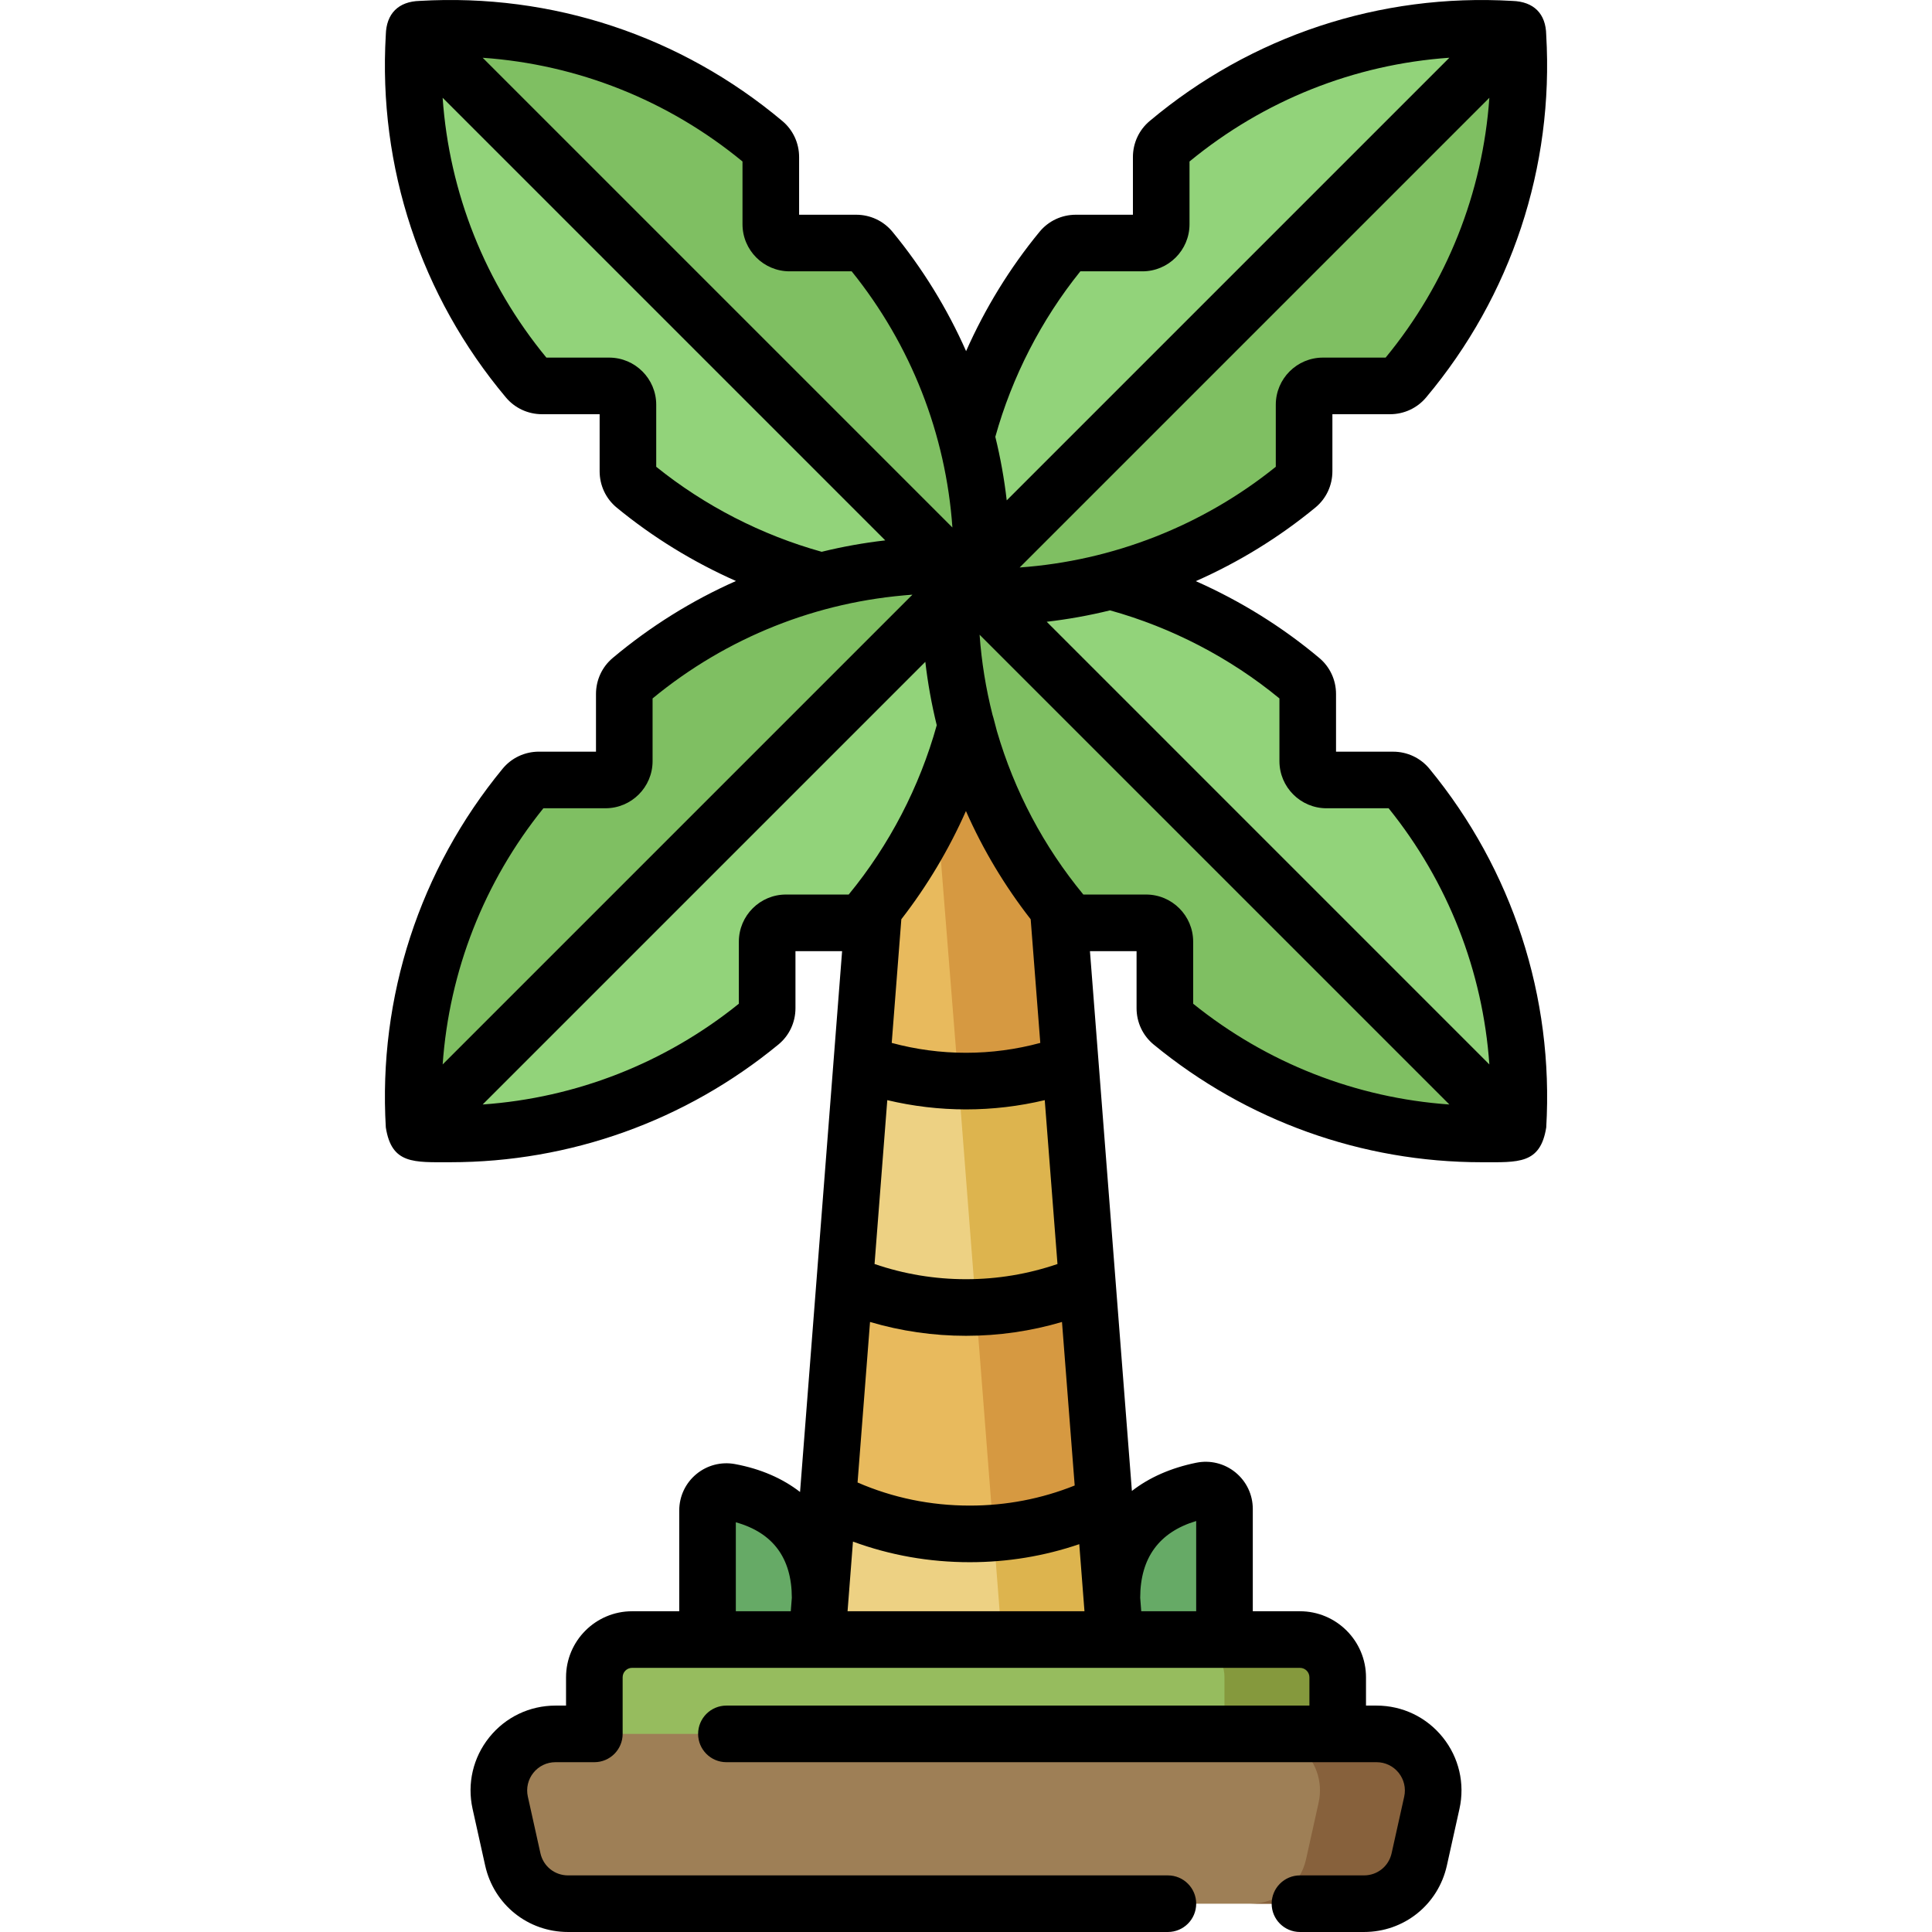 <?xml version="1.0" encoding="UTF-8"?>
<!DOCTYPE svg PUBLIC '-//W3C//DTD SVG 1.0//EN'
          'http://www.w3.org/TR/2001/REC-SVG-20010904/DTD/svg10.dtd'>
<svg contentScriptType="text/ecmascript" width="100pt" xmlns:xlink="http://www.w3.org/1999/xlink" zoomAndPan="magnify" contentStyleType="text/css" viewBox="-102 0 512 512.001" height="100.0pt" preserveAspectRatio="xMidYMid meet" xmlns="http://www.w3.org/2000/svg" version="1.0"
><path style="fill:#edd183;" d="m178.562 241.031 15.043 193.469v10h-79.207l.207-10 15.027-193.309"
  /><path style="fill:#e8ba5d;" d="m181.633 281.762c-8.641 3.07-17.941 4.738-27.633 4.738-9.688 0-18.988-1.668-27.617-4.738l7.617-95.762h40zm0 0"
  /><path style="fill:#d69941;" d="m181.633 281.762c-8.641 3.07-17.941 4.738-27.633 4.738-.707 0-1.289-.012-2-.031 0 0-.406-4.699-.367-4.707l-7.633-95.762h30zm0 0"
  /><path style="fill:#edd183;" d="m186.152 340c-9.879 4.191-20.742 6.5-32.152 6.5-11.406 0-22.27-2.32-32.148-6.5l4.531-58.238c8.629 3.07 17.93 4.738 27.617 4.738 9.691 0 18.992-1.668 27.633-4.738zm0 0"
  /><path style="fill:#ddb44e;" d="m186.152 340c-9.152 3.879-19.012 6.148-29.5 6.449l-4.652-59.98c.66.02 1.332.031 2 .031 9.691 0 18.992-1.668 27.633-4.738zm0 0"
  /><path style="fill:#e8ba5d;" d="m190.691 398.398c-10.801 5.191-22.91 8.102-35.691 8.102-13.547 0-26.34-3.27-37.617-9.051v-.008l4.469-57.441c9.879 4.18 20.742 6.5 32.148 6.5 11.41 0 22.273-2.309 32.152-6.5zm0 0"
  /><path style="fill:#d69941;" d="m190.691 398.398c-9.039 4.352-18.879 7.102-29.387 7.871l-4.652-59.82c10.441-.32 20.391-2.59 29.5-6.449zm0 0"
  /><path style="fill:#edd183;" d="m193.5 434.5h-79l2.883-37.051c11.277 5.781 24.07 9.051 37.617 9.051 12.781 0 24.891-2.91 35.691-8.102zm0 0"
  /><path style="fill:#ddb44e;" d="m193.5 434.5h-30l-2.199-28.238c10.461-.793 20.383-3.531 29.391-7.863zm0 0"
  /><path style="fill:#6a6;" d="m222.5 434.5v-34.609c0-3.164-2.891-5.535-5.988-4.906-8.715 1.777-23.848 7.832-23.848 28.484v21.281h29.836zm0 0"
  /><path style="fill:#6a6;" d="m115.34 423.469c0-20.711-15.227-26.488-23.926-28.098-3.078-.57-5.914 1.789-5.914 4.918v44.461h29.84zm0 0"
  /><path style="fill:#96bc5e;" d="m242.5 434.5h-177c-5.52 0-10 4.477-10 10v25h197v-25c0-5.523-4.477-10-10-10zm0 0"
  /><path style="fill:#85993d;" d="m252.5 444.5v15h-30v-15c0-5.52-4.477-10-10-10h30c5.523 0 10 4.48 10 10zm0 0"
  /><path style="fill:#9e7f56;" d="m259.469 504.5h-210.934c-7.031 0-13.117-4.883-14.645-11.746l-3.332-15c-2.082-9.367 5.047-18.254 14.645-18.254h217.602c9.594 0 16.723 8.887 14.641 18.254l-3.332 15c-1.527 6.863-7.613 11.746-14.645 11.746zm0 0"
  /><path style="fill:#87613c;" d="m277.441 477.75-3.328 15c-1.52 6.871-7.613 11.75-14.641 11.75h-30c7.027 0 13.121-4.879 14.641-11.75l3.328-15c.641-2.879.41-5.711-.488-8.25-2.031-5.73-7.5-10-14.152-10h30c9.602 0 16.73 8.891 14.641 18.25zm0 0"
  /><path style="fill:#7fbf62;" d="m157.875 150.125-150.043 150.047-.105-1.824c-1.926-32.719 8.629-64.781 29.254-89.859.941-1.141 2.355-1.789 3.836-1.789h17.641c2.754 0 4.98-2.23 4.98-4.98v-17.805c0-1.457.633-2.855 1.75-3.793 25.223-21.18 57.703-32.051 90.863-30.102zm0 0"
  /><path style="fill:#92d37a;" d="m157.875 150.125-150.043 150.047 1.824.105c32.719 1.926 64.781-8.633 89.859-29.258 1.141-.938 1.789-2.355 1.789-3.832v-17.645c0-2.75 2.23-4.98 4.98-4.98h17.801c1.461 0 2.859-.633 3.797-1.75 21.18-25.219 32.047-57.703 30.102-90.863zm0 0"
  /><path style="fill:#7fbf62;" d="m150.129 150.125 150.043 150.047-1.824.105c-32.719 1.926-64.781-8.633-89.855-29.258-1.145-.938-1.793-2.355-1.793-3.832v-17.645c0-2.75-2.227-4.98-4.977-4.98h-17.805c-1.461 0-2.859-.633-3.797-1.75-21.18-25.219-32.047-57.703-30.098-90.863zm0 0"
  /><path style="fill:#92d37a;" d="m150.129 150.125 150.043 150.047.105-1.824c1.926-32.719-8.629-64.781-29.254-89.859-.941-1.141-2.355-1.789-3.836-1.789h-17.645c-2.75 0-4.977-2.23-4.977-4.98v-17.805c0-1.457-.633-2.855-1.75-3.793-25.223-21.18-57.703-32.051-90.863-30.102zm0 0"
  /><path style="fill:#92d37a;" d="m300.172 7.828-150.043 150.047-.105-1.824c-1.926-32.719 8.629-64.781 29.254-89.859.941-1.141 2.355-1.789 3.836-1.789h17.641c2.754 0 4.98-2.23 4.98-4.98v-17.805c0-1.457.633-2.855 1.75-3.797 25.219-21.176 57.703-32.047 90.863-30.098zm0 0"
  /><path style="fill:#7fbf62;" d="m300.172 7.828-150.043 150.047 1.824.105c32.719 1.926 64.781-8.633 89.855-29.258 1.145-.938 1.793-2.352 1.793-3.832v-17.645c0-2.75 2.227-4.98 4.977-4.98h17.805c1.461 0 2.859-.629 3.797-1.746 21.18-25.223 32.047-57.703 30.098-90.863zm0 0"
  /><path style="fill:#92d37a;" d="m7.832 7.828 150.043 150.047-1.82.105c-32.723 1.926-64.781-8.633-89.859-29.258-1.141-.938-1.789-2.352-1.789-3.832v-17.645c0-2.75-2.23-4.98-4.98-4.98h-17.805c-1.461 0-2.855-.629-3.797-1.746-21.176-25.223-32.047-57.703-30.098-90.863zm0 0"
  /><path style="fill:#7fbf62;" d="m7.832 7.828 150.043 150.047.109-1.824c1.926-32.719-8.633-64.781-29.258-89.859-.941-1.141-2.355-1.789-3.832-1.789h-17.645c-2.75 0-4.98-2.23-4.98-4.98v-17.805c0-1.457-.629-2.855-1.75-3.797-25.219-21.176-57.699-32.047-90.863-30.098zm0 0"
  /><path d="m267.188 199.203h-15.125v-15.285c0-3.703-1.613-7.18-4.426-9.539-9.848-8.27-20.934-15.145-32.734-20.367 11.316-4.996 21.988-11.531 31.668-19.492 2.879-2.363 4.527-5.875 4.527-9.625v-15.125h15.285c3.699 0 7.176-1.613 9.539-4.426 22.594-26.906 33.902-61.043 31.84-96.117-.09-5.621-3.312-8.809-8.977-8.984-35.086-2.059-69.219 9.246-96.125 31.84-2.812 2.359-4.426 5.84-4.426 9.539v15.285h-15.121c-3.754 0-7.262 1.648-9.629 4.527-7.855 9.551-14.426 20.258-19.461 31.621-4.988-11.266-11.516-21.91-19.504-31.621-2.367-2.879-5.875-4.527-9.625-4.527h-15.125v-15.285c0-3.699-1.613-7.18-4.426-9.539-26.906-22.594-61.043-33.906-96.117-31.844-5.633.152-8.855 3.355-8.988 8.98-2.059 35.078 9.25 69.219 31.844 96.125 2.363 2.809 5.84 4.426 9.539 4.426h15.285v15.121c0 3.754 1.648 7.262 4.523 9.629 9.551 7.855 20.25 14.422 31.605 19.453-11.672 5.172-22.668 12.008-32.668 20.402-2.812 2.359-4.426 5.84-4.426 9.539v15.285h-15.125c-3.75 0-7.258 1.648-9.625 4.527-21.992 26.738-32.984 60.5-30.949 95.051 1.535 9.797 7.406 9.227 17.105 9.227 31.691-.004 62.293-10.926 86.93-31.191 2.879-2.363 4.527-5.875 4.527-9.625v-15.125h12.359l-11.145 143.328c-4.645-3.602-10.445-6.137-17.238-7.395-3.668-.68-7.41.301-10.273 2.684-2.863 2.379-4.504 5.883-4.504 9.609v26.711h-12.5c-9.648 0-17.5 7.852-17.5 17.5v7.5h-2.801c-6.863 0-13.258 3.066-17.551 8.422-4.293 5.352-5.902 12.262-4.414 18.957l3.332 15c2.305 10.375 11.34 17.621 21.965 17.621h158.965c4.145 0 7.5-3.359 7.5-7.5s-3.355-7.5-7.5-7.5h-158.965c-3.543 0-6.551-2.414-7.32-5.871l-3.332-15c-.496-2.234.039-4.539 1.469-6.32 1.43-1.785 3.562-2.809 5.852-2.809h10.301c4.141 0 7.5-3.355 7.5-7.5v-15c0-1.375 1.121-2.5 2.5-2.5h177c1.379 0 2.5 1.125 2.5 2.5v7.5h-154.5c-4.145 0-7.5 3.359-7.5 7.5 0 4.145 3.355 7.5 7.5 7.5h172.297c2.289 0 4.422 1.023 5.852 2.809 1.43 1.785 1.969 4.086 1.473 6.32l-3.336 15c-.766 3.457-3.777 5.871-7.32 5.871h-16.969c-4.141 0-7.5 3.359-7.5 7.5 0 4.145 3.359 7.5 7.5 7.5h16.969c10.625 0 19.66-7.242 21.965-17.617l3.332-15c1.488-6.699-.121-13.609-4.414-18.961-4.293-5.352-10.688-8.422-17.551-8.422h-2.801v-7.5c0-9.648-7.852-17.5-17.5-17.5h-12.5v-27.109c0-3.773-1.676-7.305-4.594-9.688s-6.707-3.316-10.395-2.562c-6.754 1.375-12.473 3.922-17.051 7.477l-11.117-143.055h12.355v15.125c0 3.754 1.652 7.262 4.527 9.625 24.641 20.266 55.238 31.191 86.926 31.191 9.684 0 15.547.582 17.113-9.215 2.035-34.562-8.957-68.32-30.953-95.062-2.367-2.875-5.875-4.523-9.625-4.523zm25.508-173.289c-1.762 25.168-11.258 49.137-27.488 68.855h-16.629c-6.879 0-12.48 5.598-12.48 12.48v16.453c-19.406 15.637-43.164 24.918-67.879 26.688zm-121.555 217.703 2.547 32.766c-6.387 1.73-12.98 2.617-19.688 2.617-6.703 0-13.297-.887-19.684-2.617l2.547-32.773c6.832-8.801 12.598-18.469 17.121-28.676 4.504 10.215 10.246 19.805 17.156 28.684zm11.664 150.059c-8.82 3.531-18.148 5.324-27.805 5.324-10.383 0-20.367-2.059-29.738-6.125l3.305-42.539c8.215 2.422 16.73 3.668 25.434 3.668 8.707 0 17.223-1.246 25.438-3.668zm-4.562-58.699c-7.773 2.66-15.898 4.027-24.242 4.027-8.34 0-16.465-1.367-24.238-4.027l3.375-43.426c6.805 1.617 13.785 2.453 20.863 2.453 7.082 0 14.062-.836 20.867-2.453zm-54.199 73.562c9.859 3.629 20.23 5.461 30.957 5.461 10.008 0 19.727-1.609 29.016-4.777l1.379 17.777h-62.785zm60.258-336.633h16.453c6.883 0 12.48-5.598 12.48-12.48v-16.629c19.719-16.234 43.688-25.738 68.863-27.496l-117.305 117.305c-.656-5.688-1.664-11.312-3.023-16.848 4.43-15.898 12.184-31.004 22.531-43.852zm-77.051 0h16.453c15.742 19.527 24.957 43.152 26.695 67.887l-124.484-124.484c25.168 1.762 49.137 11.258 68.855 27.488v16.629c0 6.883 5.598 12.48 12.48 12.48zm-35.344 51.797v-16.453c0-6.883-5.602-12.48-12.48-12.48h-16.629c-16.234-19.719-25.738-43.691-27.496-68.863l117.301 117.301c-5.691.656-11.316 1.668-16.852 3.023-15.895-4.43-30.996-12.18-43.844-22.527zm-56.598 158.387c1.738-24.734 10.957-48.363 26.695-67.891h16.457c6.883 0 12.48-5.598 12.48-12.48v-16.625c19.715-16.234 43.68-25.727 68.852-27.488zm90.977-45.027c-6.883 0-12.48 5.602-12.48 12.48v16.457c-19.531 15.742-43.156 24.969-67.895 26.703l117.309-117.309c.656 5.648 1.664 11.254 3.027 16.797-4.543 16.332-12.57 31.785-23.332 44.871zm-13.285 166.363c9.84 2.75 14.828 9.473 14.84 20.012l-.277 3.562h-14.562zm122-.34v23.914h-14.559l-.277-3.562c.012-10.562 4.996-17.398 14.836-20.352zm-.801-137.086v-16.457c0-6.879-5.598-12.48-12.48-12.48h-16.625c-10.531-12.789-18.23-27.336-22.891-43.266-.254-.875-.965-3.812-1.18-4.367-1.766-6.977-2.914-14.066-3.422-21.219l124.496 124.492c-24.738-1.734-48.367-10.961-67.898-26.703zm-38.812-101.223c5.664-.66 11.27-1.668 16.785-3.023 16.34 4.543 31.801 12.574 44.891 23.34v16.629c0 6.879 5.602 12.48 12.48 12.48h16.457c15.738 19.523 24.957 43.148 26.695 67.887zm0 0"
/></svg
>
